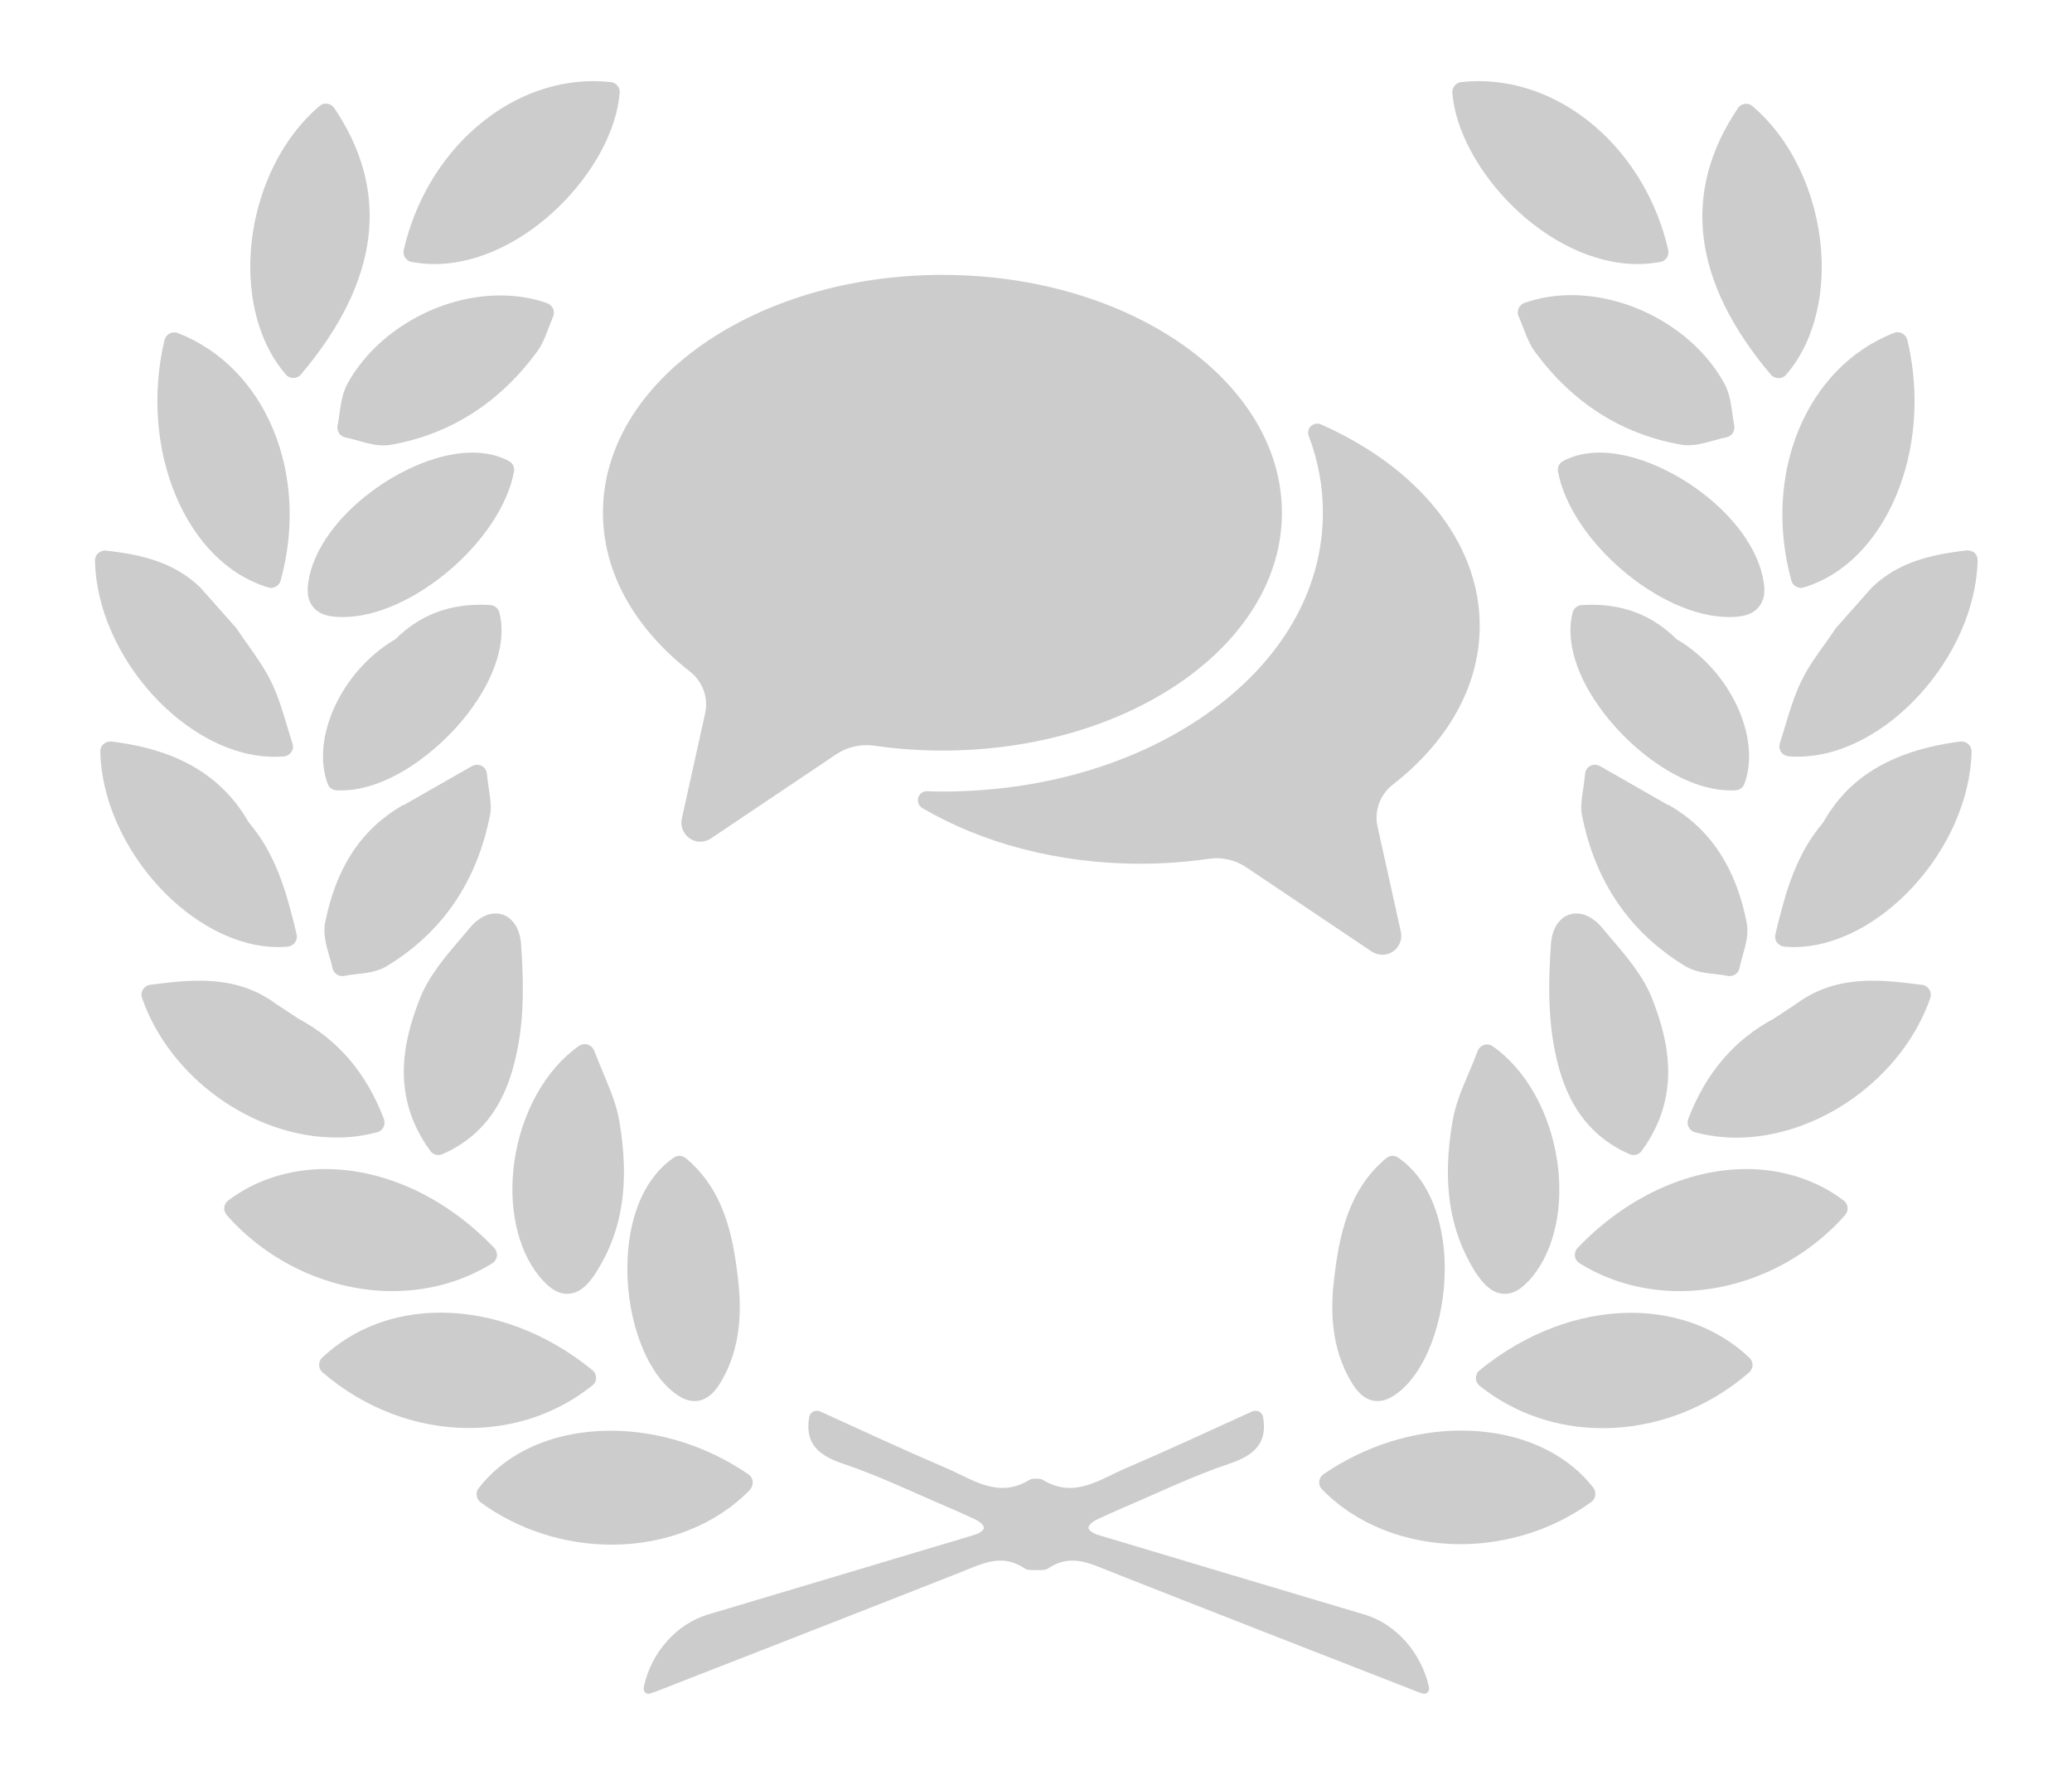 <?xml version="1.0" encoding="utf-8"?>
<!-- Generator: Adobe Illustrator 26.0.2, SVG Export Plug-In . SVG Version: 6.00 Build 0)  -->
<svg version="1.1" xmlns="http://www.w3.org/2000/svg" xmlns:xlink="http://www.w3.org/1999/xlink" x="0px" y="0px"
	 viewBox="0 0 130 111.38" style="enable-background:new 0 0 130 111.38;" xml:space="preserve">
<g id="Calque_1">
</g>
<g id="Calque_2">
</g>
<g id="Calque_3">
	<g>
		<g>
			<g>
				<g>
					<path style="fill:#CCCCCC;" d="M17.21,47.49c0.2,0,0.4-0.01,0.6-0.02c0.19-0.02,0.36-0.12,0.47-0.28
						c0.11-0.16,0.13-0.36,0.07-0.54c-0.13-0.39-0.25-0.78-0.36-1.17c-0.27-0.9-0.55-1.83-0.97-2.69c-0.41-0.84-0.96-1.61-1.48-2.35
						c-0.23-0.32-0.45-0.63-0.66-0.95c-0.02-0.02-0.03-0.05-0.05-0.07l-2.25-2.54c-0.01-0.01-0.03-0.03-0.04-0.04
						c-1.6-1.52-3.51-2.02-5.89-2.29c-0.02,0-0.05,0-0.07,0c-0.15,0-0.3,0.06-0.42,0.16c-0.13,0.12-0.21,0.3-0.2,0.48
						C6.09,41.28,11.78,47.49,17.21,47.49z"/>
					<path style="fill:#CCCCCC;" d="M20.53,6.51c-0.03,0-0.06-0.01-0.08-0.01c-0.15,0-0.29,0.05-0.4,0.15
						c-2.43,2.06-4.04,5.45-4.31,9.06c-0.23,3.09,0.57,5.93,2.2,7.8c0.12,0.14,0.29,0.21,0.47,0.21c0,0,0,0,0,0
						c0.18,0,0.35-0.08,0.47-0.22c4.94-5.84,5.64-11.47,2.08-16.74C20.86,6.63,20.71,6.53,20.53,6.51z"/>
					<path style="fill:#CCCCCC;" d="M16.83,36.86c0.06,0.02,0.12,0.03,0.18,0.03c0.1,0,0.21-0.03,0.3-0.08
						c0.15-0.08,0.25-0.22,0.3-0.38c1.84-6.71-0.94-13.39-6.45-15.53c-0.07-0.03-0.15-0.04-0.23-0.04c-0.1,0-0.2,0.02-0.29,0.07
						c-0.16,0.08-0.27,0.23-0.32,0.41C8.69,28.22,11.67,35.33,16.83,36.86z"/>
					<path style="fill:#CCCCCC;" d="M17.46,59.43c0.2,0,0.4-0.01,0.6-0.03c0.18-0.02,0.35-0.11,0.45-0.26
						c0.11-0.15,0.14-0.33,0.1-0.51c-0.63-2.66-1.3-5.03-3-7.02c-2.19-3.84-5.96-4.74-8.61-5.08c-0.03,0-0.05,0-0.08,0
						c-0.15,0-0.3,0.06-0.42,0.16c-0.14,0.12-0.21,0.3-0.21,0.48C6.44,53.24,12.07,59.43,17.46,59.43z"/>
					<path style="fill:#CCCCCC;" d="M47.23,92.97c-0.02-0.18-0.12-0.35-0.27-0.45c-2.57-1.77-5.64-2.74-8.65-2.74
						c-3.5,0-6.51,1.31-8.28,3.61c-0.1,0.13-0.15,0.3-0.12,0.47c0.02,0.17,0.11,0.32,0.25,0.42c2.34,1.71,5.26,2.65,8.22,2.65
						c3.4,0,6.57-1.26,8.68-3.45C47.18,93.33,47.24,93.15,47.23,92.97z"/>
					<path style="fill:#CCCCCC;" d="M37.4,86.47c0-0.19-0.08-0.37-0.23-0.49c-2.85-2.33-6.23-3.61-9.52-3.61
						c-2.9,0-5.47,0.98-7.43,2.82c-0.13,0.12-0.2,0.29-0.2,0.47c0,0.18,0.08,0.34,0.22,0.46c2.61,2.25,5.87,3.49,9.18,3.49
						c2.87,0,5.55-0.92,7.73-2.66C37.31,86.84,37.4,86.66,37.4,86.47z"/>
					<path style="fill:#CCCCCC;" d="M23.67,71.05c0.17-0.05,0.31-0.16,0.39-0.32c0.08-0.16,0.09-0.34,0.03-0.51
						c-1.12-2.92-2.89-4.98-5.41-6.32l-0.08-0.06l-1.25-0.82c-1.35-1.01-2.89-1.48-4.85-1.48c-1.01,0-2.03,0.12-3.08,0.26
						c-0.19,0.02-0.35,0.13-0.45,0.29c-0.1,0.16-0.12,0.36-0.06,0.53c1.73,5,6.97,8.76,12.18,8.76
						C21.97,71.39,22.84,71.27,23.67,71.05z"/>
					<path style="fill:#CCCCCC;" d="M21.8,24.08c-0.32,0.59-0.41,1.24-0.5,1.87c-0.04,0.27-0.07,0.52-0.12,0.76
						c-0.03,0.16,0,0.33,0.09,0.47c0.09,0.14,0.24,0.24,0.4,0.27c0.25,0.05,0.51,0.12,0.79,0.2c0.52,0.15,1.06,0.3,1.62,0.3
						c0.16,0,0.32-0.01,0.46-0.04c3.71-0.66,6.79-2.63,9.15-5.83c0.34-0.46,0.54-0.99,0.73-1.5c0.09-0.23,0.18-0.47,0.28-0.71
						c0.07-0.16,0.07-0.34,0-0.5c-0.07-0.16-0.2-0.28-0.36-0.34c-0.91-0.33-1.9-0.49-2.94-0.49C27.54,18.53,23.59,20.81,21.8,24.08z
						"/>
					<path style="fill:#CCCCCC;" d="M27.5,72.48c0.08,0,0.17-0.02,0.25-0.05c3.34-1.45,4.29-4.44,4.71-6.56
						c0.46-2.27,0.37-4.64,0.23-6.65c-0.08-1.13-0.72-1.9-1.6-1.9c-0.39,0-0.99,0.16-1.62,0.91c-0.17,0.2-0.35,0.41-0.52,0.62
						c-1.02,1.19-2.07,2.42-2.63,3.87c-1.01,2.61-1.84,6.06,0.68,9.5C27.12,72.39,27.31,72.48,27.5,72.48z"/>
					<path style="fill:#CCCCCC;" d="M20.86,60.74c0.03,0.16,0.13,0.31,0.26,0.4c0.1,0.07,0.23,0.11,0.35,0.11
						c0.04,0,0.08,0,0.12-0.01c0.24-0.05,0.49-0.08,0.76-0.11c0.65-0.07,1.33-0.15,1.91-0.5c3.49-2.11,5.67-5.31,6.49-9.5
						c0.09-0.46,0.02-0.92-0.06-1.49c-0.04-0.31-0.1-0.66-0.14-1.09c-0.02-0.21-0.15-0.4-0.33-0.49c-0.09-0.05-0.19-0.07-0.29-0.07
						c-0.11,0-0.21,0.03-0.31,0.08l-2.49,1.42l-1.75,1c-0.06,0.01-0.11,0.04-0.17,0.07c-2.56,1.5-4.13,3.9-4.81,7.33
						c-0.14,0.7,0.06,1.4,0.25,2.07C20.74,60.24,20.81,60.5,20.86,60.74z"/>
					<path style="fill:#CCCCCC;" d="M35.59,81.19c0.86,0,1.46-0.77,1.87-1.44c1.61-2.57,2.05-5.56,1.4-9.39
						c-0.17-1.03-0.58-1.98-1-3c-0.19-0.46-0.39-0.94-0.58-1.43c-0.07-0.18-0.22-0.32-0.4-0.38c-0.06-0.02-0.12-0.03-0.19-0.03
						c-0.13,0-0.25,0.04-0.36,0.11c-2.11,1.48-3.62,4.2-4.06,7.27c-0.39,2.78,0.17,5.44,1.51,7.12
						C34.23,80.58,34.82,81.19,35.59,81.19z"/>
					<path style="fill:#CCCCCC;" d="M43.03,72.68c-0.12-0.1-0.26-0.15-0.4-0.15c-0.12,0-0.24,0.04-0.35,0.11
						c-1.72,1.17-2.75,3.4-2.9,6.27c-0.18,3.39,0.95,6.82,2.75,8.35c0.53,0.45,0.99,0.66,1.45,0.66c0.9,0,1.41-0.82,1.58-1.09
						c1.45-2.33,1.34-4.9,1.14-6.64C45.99,77.62,45.46,74.7,43.03,72.68z"/>
					<path style="fill:#CCCCCC;" d="M25.83,16.44c0.46,0.08,0.94,0.13,1.42,0.13c5.7,0,11.26-6.01,11.63-10.75
						c0.03-0.34-0.22-0.63-0.56-0.67c-0.36-0.04-0.72-0.06-1.08-0.06c-5.49,0-10.5,4.46-11.91,10.6c-0.04,0.17-0.01,0.34,0.09,0.48
						C25.52,16.31,25.66,16.41,25.83,16.44z"/>
					<path style="fill:#CCCCCC;" d="M21.1,49.59c0.1,0.01,0.2,0.01,0.3,0.01c2.93,0,6.1-2.42,7.95-4.82
						c1.73-2.25,2.45-4.57,1.98-6.35c-0.07-0.26-0.29-0.44-0.56-0.46c-0.22-0.02-0.45-0.02-0.66-0.02c-2.09,0-3.87,0.73-5.3,2.16
						c-3.34,1.94-5.33,6.16-4.25,9.08C20.64,49.42,20.86,49.58,21.1,49.59z"/>
					<path style="fill:#CCCCCC;" d="M21.49,38.72h0.04c4.3,0,9.91-4.78,10.72-9.13c0.05-0.27-0.08-0.53-0.32-0.66
						c-0.66-0.35-1.44-0.53-2.31-0.53c-3.95,0-9.65,3.95-10.28,8.14c-0.1,0.68,0,1.2,0.33,1.58C20.11,38.64,20.84,38.72,21.49,38.72
						z"/>
					<path style="fill:#CCCCCC;" d="M30.89,79.27c0.16-0.1,0.26-0.26,0.29-0.45c0.02-0.19-0.04-0.37-0.17-0.51
						c-3-3.15-6.86-4.95-10.58-4.95c-2.28,0-4.39,0.68-6.11,1.97c-0.14,0.1-0.23,0.26-0.25,0.43c-0.02,0.17,0.04,0.34,0.15,0.48
						c2.62,2.99,6.51,4.78,10.4,4.78C26.89,81.02,29.06,80.41,30.89,79.27z"/>
					<path style="fill:#CCCCCC;" d="M123.44,34.54c-0.02,0-0.05,0-0.07,0c-2.38,0.28-4.29,0.78-5.89,2.29
						c-0.01,0.01-0.03,0.03-0.04,0.04l-0.09,0.1l-2.16,2.44c-0.02,0.02-0.04,0.04-0.05,0.07c-0.21,0.32-0.44,0.64-0.66,0.95
						c-0.53,0.74-1.08,1.5-1.48,2.35c-0.42,0.87-0.7,1.8-0.97,2.69c-0.12,0.39-0.23,0.78-0.36,1.17c-0.06,0.18-0.03,0.38,0.07,0.54
						c0.11,0.16,0.28,0.26,0.47,0.28c0.2,0.02,0.4,0.02,0.6,0.02c5.43,0,11.12-6.22,11.27-12.32c0-0.18-0.07-0.35-0.2-0.48
						C123.74,34.59,123.59,34.54,123.44,34.54z"/>
					<path style="fill:#CCCCCC;" d="M111.59,23.73C111.59,23.73,111.59,23.73,111.59,23.73c0.18,0,0.36-0.08,0.47-0.21
						c1.63-1.87,2.43-4.72,2.2-7.8c-0.27-3.61-1.88-7-4.31-9.06c-0.11-0.1-0.26-0.15-0.4-0.15c-0.03,0-0.06,0-0.08,0.01
						c-0.18,0.02-0.33,0.12-0.43,0.27c-3.56,5.27-2.86,10.9,2.08,16.74C111.24,23.65,111.41,23.73,111.59,23.73z"/>
					<path style="fill:#CCCCCC;" d="M112.39,36.43c0.04,0.16,0.15,0.3,0.3,0.38c0.09,0.05,0.2,0.08,0.3,0.08
						c0.06,0,0.12-0.01,0.18-0.03c5.16-1.54,8.14-8.65,6.5-15.53c-0.04-0.17-0.16-0.32-0.32-0.41c-0.09-0.05-0.19-0.07-0.29-0.07
						c-0.08,0-0.15,0.01-0.23,0.04C113.33,23.04,110.56,29.72,112.39,36.43z"/>
					<path style="fill:#CCCCCC;" d="M123.08,46.53c-0.03,0-0.05,0-0.08,0c-5.52,0.71-7.56,3.24-8.61,5.08
						c-1.7,1.99-2.37,4.36-3,7.02c-0.04,0.18-0.01,0.36,0.1,0.51c0.11,0.15,0.27,0.24,0.45,0.26c0.2,0.02,0.4,0.03,0.6,0.03
						c5.39,0,11.02-6.19,11.16-12.26c0-0.18-0.07-0.36-0.21-0.48C123.38,46.59,123.23,46.53,123.08,46.53z"/>
					<path style="fill:#CCCCCC;" d="M91.69,89.77c-3.01,0-6.08,0.97-8.65,2.74c-0.15,0.1-0.25,0.27-0.27,0.45
						c-0.02,0.18,0.04,0.36,0.17,0.49c2.11,2.19,5.28,3.45,8.68,3.45c2.96,0,5.88-0.94,8.22-2.65c0.14-0.1,0.23-0.25,0.25-0.42
						c0.02-0.17-0.02-0.34-0.12-0.47C98.21,91.09,95.19,89.77,91.69,89.77z"/>
					<path style="fill:#CCCCCC;" d="M102.35,82.38c-3.29,0-6.67,1.28-9.52,3.61c-0.15,0.12-0.23,0.3-0.23,0.49
						c0,0.19,0.09,0.37,0.23,0.48c2.19,1.74,4.86,2.66,7.73,2.66c3.31,0,6.57-1.24,9.18-3.49c0.13-0.12,0.21-0.28,0.22-0.46
						c0-0.18-0.07-0.35-0.2-0.47C107.85,83.38,105.21,82.38,102.35,82.38z"/>
					<path style="fill:#CCCCCC;" d="M120.59,61.8c-1.05-0.13-2.08-0.26-3.08-0.26c-1.96,0-3.5,0.47-4.85,1.48l-1.25,0.82l-0.08,0.06
						c-2.52,1.34-4.29,3.41-5.41,6.32c-0.06,0.16-0.05,0.35,0.03,0.51c0.08,0.16,0.22,0.27,0.39,0.32c0.83,0.22,1.7,0.34,2.59,0.34
						c5.21,0,10.44-3.77,12.18-8.76c0.06-0.18,0.04-0.37-0.06-0.53C120.94,61.93,120.78,61.82,120.59,61.8z"/>
					<path style="fill:#CCCCCC;" d="M95.57,20.57c0.2,0.51,0.4,1.05,0.73,1.5c2.36,3.21,5.44,5.17,9.15,5.83
						c0.15,0.03,0.3,0.04,0.46,0.04c0.55,0,1.09-0.15,1.62-0.3c0.28-0.08,0.54-0.15,0.79-0.2c0.16-0.03,0.31-0.13,0.4-0.27
						c0.09-0.14,0.12-0.31,0.09-0.47c-0.05-0.24-0.09-0.49-0.12-0.76c-0.09-0.63-0.18-1.28-0.5-1.87c-1.78-3.27-5.73-5.55-9.61-5.55
						c-1.04,0-2.03,0.17-2.94,0.49c-0.16,0.06-0.29,0.18-0.36,0.34c-0.07,0.16-0.07,0.34,0,0.5C95.39,20.1,95.48,20.34,95.57,20.57z
						"/>
					<path style="fill:#CCCCCC;" d="M102.25,72.43c0.08,0.04,0.17,0.05,0.25,0.05c0.19,0,0.38-0.09,0.5-0.26
						c2.52-3.44,1.69-6.89,0.68-9.5c-0.56-1.45-1.61-2.68-2.63-3.87c-0.18-0.21-0.35-0.41-0.52-0.62c-0.63-0.75-1.23-0.91-1.62-0.91
						c-0.88,0-1.52,0.76-1.6,1.9c-0.14,2.01-0.22,4.37,0.23,6.65C97.96,68,98.91,70.98,102.25,72.43z"/>
					<path style="fill:#CCCCCC;" d="M107.65,61.13c0.27,0.03,0.52,0.06,0.76,0.11c0.04,0.01,0.08,0.01,0.12,0.01
						c0.12,0,0.24-0.04,0.35-0.11c0.14-0.09,0.23-0.24,0.26-0.4c0.05-0.25,0.12-0.51,0.2-0.78c0.19-0.67,0.39-1.37,0.25-2.07
						c-0.68-3.43-2.25-5.83-4.81-7.33c-0.05-0.03-0.11-0.05-0.17-0.07l-1.75-1l-2.48-1.42c-0.1-0.05-0.2-0.08-0.31-0.08
						c-0.1,0-0.2,0.02-0.29,0.07c-0.19,0.1-0.31,0.28-0.33,0.49c-0.04,0.43-0.09,0.78-0.14,1.09c-0.08,0.58-0.15,1.03-0.06,1.49
						c0.82,4.19,3,7.38,6.49,9.5C106.32,60.98,107,61.06,107.65,61.13z"/>
					<path style="fill:#CCCCCC;" d="M94.41,81.19c0.77,0,1.36-0.62,1.79-1.15c1.34-1.68,1.91-4.34,1.51-7.12
						c-0.44-3.07-1.95-5.79-4.06-7.27c-0.11-0.07-0.23-0.11-0.36-0.11c-0.06,0-0.12,0.01-0.18,0.03c-0.18,0.06-0.33,0.2-0.4,0.38
						c-0.18,0.49-0.38,0.97-0.58,1.43c-0.43,1.01-0.83,1.97-1,3c-0.65,3.83-0.2,6.81,1.4,9.39C92.95,80.42,93.54,81.19,94.41,81.19z
						"/>
					<path style="fill:#CCCCCC;" d="M87.72,72.64c-0.11-0.07-0.23-0.11-0.35-0.11c-0.14,0-0.28,0.05-0.4,0.15
						c-2.42,2.02-2.95,4.94-3.26,7.51c-0.21,1.73-0.31,4.31,1.14,6.64c0.17,0.27,0.68,1.09,1.58,1.09c0.46,0,0.92-0.21,1.45-0.66
						c1.79-1.52,2.92-4.96,2.75-8.35C90.46,76.04,89.44,73.82,87.72,72.64z"/>
					<path style="fill:#CCCCCC;" d="M104.17,16.44c0.17-0.03,0.32-0.13,0.41-0.27s0.12-0.32,0.09-0.48
						c-1.41-6.14-6.42-10.6-11.91-10.6c-0.36,0-0.72,0.02-1.08,0.06c-0.34,0.04-0.58,0.33-0.56,0.67
						c0.38,4.74,5.93,10.75,11.63,10.75C103.23,16.57,103.71,16.52,104.17,16.44z"/>
					<path style="fill:#CCCCCC;" d="M105.19,40.11c-1.43-1.43-3.21-2.16-5.3-2.16c-0.22,0-0.44,0.01-0.66,0.02
						c-0.27,0.02-0.49,0.2-0.56,0.46c-0.47,1.79,0.25,4.1,1.98,6.35c1.84,2.4,5.01,4.82,7.95,4.82c0.1,0,0.2,0,0.3-0.01
						c0.25-0.01,0.46-0.17,0.55-0.41C110.52,46.27,108.53,42.05,105.19,40.11z"/>
					<path style="fill:#CCCCCC;" d="M110.66,36.54c-0.64-4.19-6.33-8.14-10.28-8.14h0c-0.87,0-1.65,0.18-2.31,0.53
						c-0.24,0.13-0.37,0.4-0.32,0.66c0.81,4.35,6.41,9.13,10.71,9.13h0.04c0.65,0,1.38-0.08,1.83-0.61
						C110.66,37.73,110.77,37.22,110.66,36.54z"/>
					<path style="fill:#CCCCCC;" d="M109.57,73.36c-3.73,0-7.59,1.81-10.59,4.95c-0.13,0.14-0.19,0.32-0.17,0.51
						c0.02,0.19,0.13,0.35,0.29,0.45c1.83,1.14,4,1.75,6.27,1.75c3.89,0,7.77-1.79,10.4-4.78c0.11-0.13,0.17-0.3,0.15-0.48
						c-0.02-0.17-0.11-0.33-0.25-0.43C113.96,74.04,111.84,73.36,109.57,73.36z"/>
					<path style="fill:#CCCCCC;" d="M85.62,101.32c-5.58-1.66-11.15-3.33-16.72-5c-0.33-0.1-0.6-0.3-0.61-0.45
						c0-0.15,0.25-0.39,0.56-0.53c0.54-0.25,1.08-0.5,1.62-0.73c2.21-0.94,4.39-2,6.66-2.76c1.58-0.53,2.4-1.3,2.12-2.92
						c-0.06-0.34-0.4-0.49-0.71-0.35c-2.64,1.2-5.26,2.42-7.92,3.56c-1.63,0.7-3.23,1.92-5.18,0.73c-0.1-0.06-0.26-0.08-0.43-0.08
						c-0.17,0-0.33,0.01-0.43,0.08c-1.95,1.19-3.55-0.03-5.18-0.73c-2.66-1.14-5.29-2.36-7.92-3.56c-0.31-0.14-0.65,0.01-0.71,0.35
						c-0.28,1.62,0.54,2.39,2.12,2.92c2.27,0.76,4.45,1.82,6.66,2.76c0.55,0.23,1.08,0.48,1.62,0.73c0.31,0.14,0.56,0.38,0.56,0.53
						c0,0.15-0.28,0.36-0.61,0.45c-5.58,1.67-11.15,3.34-16.72,5c-1.94,0.58-3.54,2.37-4,4.51c-0.07,0.34,0.14,0.53,0.43,0.43
						c0.18-0.06,0.35-0.12,0.52-0.19c6.32-2.47,12.64-4.93,18.95-7.42c1.32-0.52,2.54-1.2,3.99-0.23c0.1,0.07,0.22,0.09,0.36,0.1
						c0.21,0.01,0.54,0.01,0.75,0c0.14-0.01,0.26-0.03,0.36-0.1c1.45-0.97,2.67-0.29,3.99,0.23c6.31,2.49,12.63,4.95,18.95,7.42
						c0.17,0.07,0.34,0.13,0.52,0.19c0.29,0.1,0.5-0.1,0.43-0.43C89.16,103.69,87.56,101.89,85.62,101.32z"/>
				</g>
			</g>
		</g>
		<g>
			<path style="fill:#CCCCCC;" d="M87.37,49.25c3.4-2.64,5.47-6.14,5.47-9.98c0-5.32-3.98-10-9.97-12.64
				c-0.21-0.09-0.45-0.05-0.62,0.11c-0.17,0.16-0.22,0.4-0.14,0.61C82.7,28.9,83,30.51,83,32.17c0,4.85-2.6,9.35-7.33,12.66
				c-4.45,3.12-10.32,4.84-16.54,4.84c-0.32,0-0.64-0.01-0.96-0.02c-0.26-0.01-0.49,0.16-0.56,0.41c-0.07,0.25,0.03,0.51,0.26,0.65
				c3.7,2.17,8.46,3.49,13.67,3.49c1.48,0,2.92-0.11,4.31-0.31c0.82-0.12,1.66,0.07,2.35,0.54l7.86,5.28c0.41,0.27,0.94,0.27,1.34,0
				c0.4-0.28,0.6-0.77,0.49-1.25l-1.46-6.59C86.21,50.89,86.58,49.87,87.37,49.25z"/>
			<path style="fill:#CCCCCC;" d="M59.13,17.25c-11.76,0-21.3,6.68-21.3,14.92c0,3.84,2.07,7.33,5.47,9.98
				c0.79,0.62,1.16,1.64,0.94,2.62l-1.46,6.59c-0.11,0.48,0.09,0.97,0.49,1.25c0.4,0.28,0.93,0.28,1.34,0l7.86-5.28
				c0.69-0.46,1.53-0.65,2.35-0.54c1.39,0.2,2.83,0.31,4.31,0.31c11.76,0,21.3-6.68,21.3-14.92C80.43,23.93,70.89,17.25,59.13,17.25
				z"/>
		</g>
	</g>
</g>
<g id="Calque_4">
</g>
<g id="Calque_5">
</g>
<g id="Calque_6">
</g>
<g id="Calque_7">
</g>
<g id="Calque_8">
</g>
<g id="Calque_9">
</g>
</svg>
